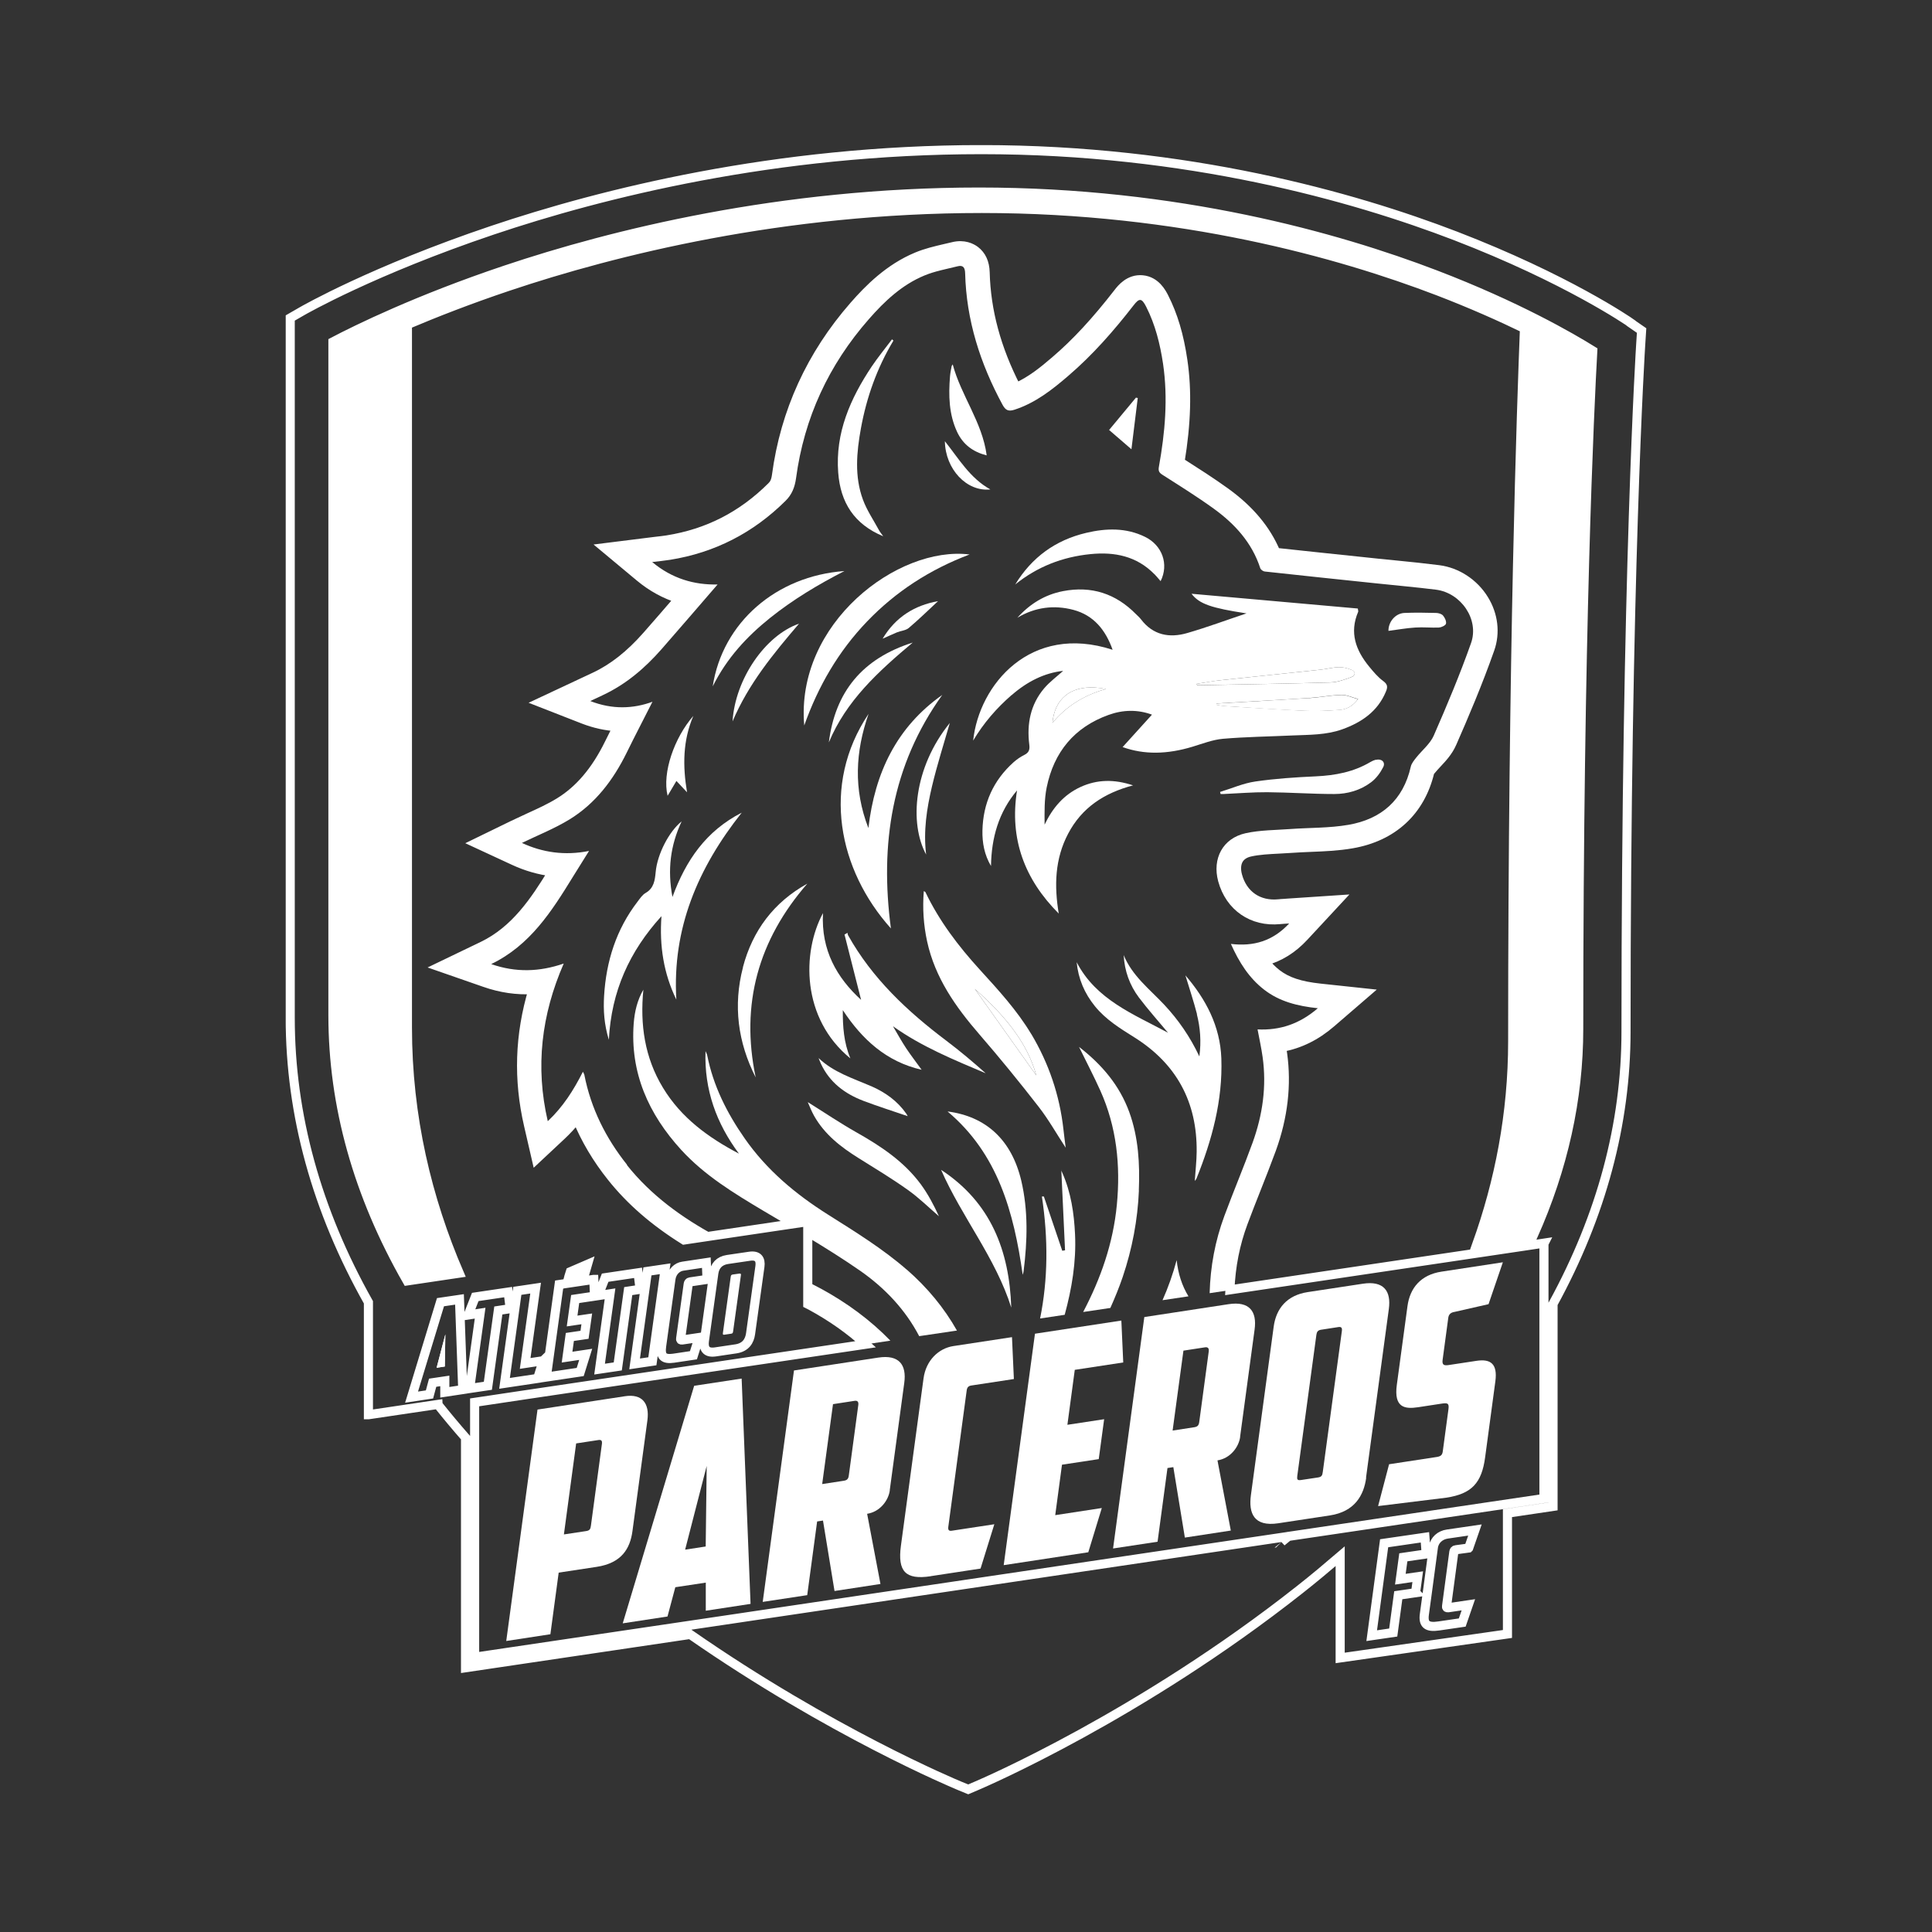 <svg width="426" height="426" viewBox="0 0 426 426" fill="none" xmlns="http://www.w3.org/2000/svg">
<rect x="0" y="0" width="426" height="426" fill="#333333" stroke="none"/>
<g clip-path="url(#clip0_37_10624)">
<path d="M137.766 307.866C141.62 307.27 143.249 309.435 142.752 313.169L139.455 337.602C138.938 341.475 137.051 344.653 131.569 345.487L123.187 346.759L121.359 360.345L111.626 361.835L118.519 310.806L137.786 307.866H137.766ZM127.04 318.274L124.339 338.336L129.205 337.602C130.02 337.482 130.198 337.184 130.298 336.39L132.721 318.374C132.801 317.738 132.642 317.42 131.966 317.519L127.02 318.274H127.04Z" fill="white"/>
<path d="M148.91 349.957L147.182 356.432L137.31 357.942L153.061 305.562L163.53 303.972L165.496 353.651L155.624 355.161V348.964L148.91 349.977V349.957ZM151.075 341.693L155.604 340.998L155.822 323.24L151.075 341.674V341.693Z" fill="white"/>
<path d="M196.205 328.603C195.907 330.848 194.04 333.351 191.2 333.788L194.139 349.261L184.009 350.811L181.466 335.277L180.175 335.476L177.99 351.725L168.178 353.214L175.07 302.185L193.663 299.344C198.251 298.649 199.94 300.933 199.383 304.946L196.185 328.603H196.205ZM183.671 309.634L181.288 327.233L186.075 326.498C186.81 326.379 187.068 326.081 187.167 325.286L189.253 309.793C189.332 309.157 189.134 308.779 188.439 308.879L183.651 309.614L183.671 309.634Z" fill="white"/>
<path d="M205.223 347.553C199.622 348.407 197.894 346.461 198.648 340.839L203.634 303.953C204.171 299.94 206.971 297.298 210.229 296.802L223.14 294.835L223.557 304.072L214.162 305.502C213.487 305.601 213.228 305.979 213.149 306.614L209.097 336.668C209.017 337.304 209.176 337.621 209.852 337.522L219.247 336.092L216.208 345.865L205.263 347.533L205.223 347.553Z" fill="white"/>
<path d="M228.206 294.08L247.255 291.18L247.672 300.417L236.985 302.046L235.357 314.163L243.461 312.931L242.269 321.731L234.165 322.962L232.675 334.086L242.944 332.516L239.965 342.269L221.313 345.11L228.206 294.08Z" fill="white"/>
<path d="M273.455 316.824C273.157 319.069 271.29 321.572 268.449 322.009L271.389 337.482L261.259 339.032L258.716 323.498L257.425 323.697L255.24 339.945L245.427 341.435L252.32 290.406L270.912 287.565C275.501 286.87 277.189 289.154 276.633 293.167L273.435 316.824H273.455ZM260.941 297.835L258.557 315.434L263.344 314.699C264.079 314.58 264.337 314.282 264.437 313.487L266.522 297.994C266.602 297.358 266.403 296.98 265.708 297.08L260.921 297.815L260.941 297.835Z" fill="white"/>
<path d="M301.244 325.822C300.727 329.696 298.721 333.311 293.239 334.145L281.877 335.873C276.394 336.708 275.302 333.569 275.818 329.696L280.844 292.531C281.38 288.519 283.764 285.599 288.352 284.903L300.509 283.056C305.097 282.361 306.786 284.645 306.23 288.658L301.204 325.822H301.244ZM291.272 293.206C290.597 293.306 290.339 293.683 290.259 294.319L286.048 325.425C285.949 326.2 286.048 326.458 286.862 326.339L290.577 325.783C291.391 325.664 291.57 325.366 291.669 324.571L295.881 293.465C295.96 292.829 295.801 292.511 295.126 292.61L291.272 293.206Z" fill="white"/>
<path d="M303.866 332.079L306.289 322.863L316.837 321.254C317.711 321.115 318.028 320.797 318.128 320.022L319.379 310.726C319.578 309.316 319.101 309.316 317.75 309.514L312.685 310.289C309.785 310.726 307.302 310.428 307.997 305.343L310.341 288.022C310.878 284.01 313.261 281.09 317.85 280.394L331.377 278.329L328.219 287.565L320.71 289.273C319.896 289.393 319.439 289.81 319.339 290.584L318.088 299.881C317.949 300.933 318.386 301.152 319.399 300.993L325.557 300.059C328.675 299.583 330.225 300.715 329.728 304.529L327.464 321.353C326.709 326.975 324.524 329.378 318.922 330.232L303.925 332.079H303.866Z" fill="white"/>
<path d="M89.836 226.564V69.562C95.934 66.96 103.423 64.04 112.123 61.12C135.443 53.294 172.627 43.958 216.486 43.958C260.345 43.958 295.424 53.87 317.115 62.173C324.505 64.993 330.861 67.834 336.145 70.416C335.509 86.446 333.542 143.673 333.542 229.583C333.542 245.593 330.583 260.551 325.617 274.396L338.032 272.548C344.726 257.571 348.102 242.276 348.102 226.882C348.102 139.323 350.546 89.505 351.201 77.368C346.454 74.409 334.436 67.457 316.499 60.584C294.808 52.281 259.749 42.369 215.87 42.369C171.992 42.369 134.827 51.705 111.507 59.531C92.081 66.046 78.672 72.641 73.409 75.382V223.863C73.409 243.766 78.911 263.411 89.776 282.42L101.257 280.712C94.206 264.305 89.836 246.229 89.836 226.544V226.564Z" fill="white"/>
<path d="M284.062 338.773L283.705 338.833C283.327 339.21 282.95 339.608 282.592 339.985C283.089 339.588 283.566 339.191 284.062 338.773Z" fill="white"/>
<path d="M281.043 341.256L281.381 341.197C281.778 340.8 282.195 340.382 282.592 339.985C282.076 340.402 281.559 340.839 281.043 341.256Z" fill="white"/>
<path d="M215.87 42.369C172.012 42.369 134.827 51.705 111.507 59.531C92.081 66.046 78.672 72.641 73.409 75.382V223.863C73.409 243.766 78.911 263.411 89.776 282.42L101.257 280.712C94.206 264.305 89.836 246.229 89.836 226.544V69.562C95.934 66.96 103.423 64.04 112.123 61.12C135.443 53.294 172.627 43.958 216.486 43.958C260.345 43.958 295.424 53.87 317.115 62.173C324.505 64.993 330.861 67.834 336.145 70.416C335.509 86.446 333.542 143.673 333.542 229.583C333.542 245.593 330.583 260.551 325.617 274.396L338.032 272.548C344.726 257.571 348.102 242.276 348.102 226.882C348.102 139.323 350.546 89.505 351.201 77.368C346.454 74.409 334.436 67.457 316.499 60.584C294.808 52.281 259.749 42.369 215.87 42.369Z" fill="white"/>
<path d="M180.89 284.089C179.977 283.592 179.023 283.116 178.109 282.639V287.565C178.328 287.684 178.566 287.803 178.805 287.923C183.413 290.425 187.406 293.246 190.882 296.424L196.324 295.61C191.875 291.021 186.69 287.227 180.91 284.089H180.89Z" fill="white"/>
<path d="M138.283 256.856C133.595 250.976 130.298 244.421 128.848 236.992C128.808 236.814 128.709 236.675 128.53 236.317C126.464 240.409 124.12 244.084 120.783 247.222C118.002 235.224 119.373 223.763 124.299 212.461C118.936 214.308 113.732 214.467 108.309 212.58C116.91 208.428 121.657 200.92 126.325 193.332C127.457 191.485 128.629 189.638 129.881 187.631C124.537 188.704 119.611 187.969 115.082 185.863C118.558 184.175 122.233 182.725 125.55 180.699C131.291 177.183 135.224 171.979 138.184 165.96C140.051 162.146 142.037 158.372 143.865 154.737C139.634 156.287 135.025 156.485 130.159 154.578C131.212 154.082 132.066 153.684 132.94 153.267C138.025 150.884 142.196 147.328 145.871 143.137C150.022 138.409 154.114 133.622 158.226 128.875C153.101 128.994 148.215 127.603 143.805 123.929C145.295 123.75 146.546 123.631 147.778 123.432C157.65 121.843 166.112 117.473 173.203 110.441C174.614 109.051 175.249 107.442 175.527 105.436C177.315 92.127 182.738 80.447 191.577 70.376C195.033 66.424 198.867 62.808 203.793 60.763C206.117 59.789 208.68 59.332 211.143 58.717C212.374 58.399 212.771 59.014 212.811 60.246C213.069 70.615 216.148 80.189 221.055 89.247C221.71 90.459 222.346 90.776 223.696 90.339C228.285 88.85 231.98 85.95 235.555 82.871C240.958 78.242 245.606 72.919 249.956 67.317C251.208 65.689 251.744 65.709 252.717 67.615C254.743 71.588 255.796 75.859 256.452 80.229C257.564 87.837 256.889 95.385 255.538 102.893C255.359 103.827 255.578 104.224 256.332 104.701C260.126 107.124 263.96 109.508 267.615 112.15C272.263 115.507 276.057 119.658 277.884 125.279C277.984 125.597 278.5 125.975 278.858 126.014C287.022 126.908 295.186 127.762 303.35 128.617C307.779 129.093 312.229 129.471 316.658 130.027C322.16 130.742 326.193 136.582 324.365 141.786C321.922 148.699 319.081 155.472 316.142 162.186C315.347 164.013 313.559 165.424 312.268 167.053C311.792 167.668 311.235 168.324 311.076 169.039C309.408 176.448 304.561 180.619 297.331 181.871C293.1 182.606 288.73 182.487 284.42 182.804C281.162 183.043 277.845 183.023 274.666 183.718C269.621 184.831 267.257 189.32 268.608 194.325C270.336 200.682 275.759 204.416 282.314 203.761C282.85 203.701 283.406 203.681 284.261 203.621C284.261 203.621 284.261 203.621 284.28 203.602H284.3C284.3 203.602 284.28 203.602 284.261 203.621C280.626 207.515 276.414 208.726 271.409 208.131C273.216 212.183 275.401 215.639 278.739 218.221C282.095 220.823 286.068 221.836 290.577 222.313C286.565 225.769 282.235 227.219 277.288 226.981C277.686 229.087 278.123 231.073 278.401 233.059C279.315 239.535 278.401 245.852 276.196 251.95C274.229 257.372 271.965 262.716 269.959 268.138C267.933 273.621 266.88 279.262 266.721 285.142L271.111 284.486C271.329 279.282 272.283 274.376 274.051 269.648C274.964 267.185 275.958 264.682 276.911 262.259C278.043 259.379 279.215 256.419 280.308 253.439C282.87 246.348 283.685 239.297 282.731 232.444C282.672 231.967 282.592 231.49 282.513 231.013C286.485 230.298 290.1 228.511 293.457 225.63L301.105 219.036L291.054 217.963C286.604 217.486 283.724 216.533 281.44 214.765C280.447 214.01 279.553 213.096 278.719 212.024C282.036 211.15 284.936 209.342 287.518 206.561L295.027 198.477L284.002 199.212L283.208 199.271C282.691 199.291 282.294 199.331 281.877 199.371C277.447 199.808 273.971 197.424 272.819 193.134C272.442 191.743 272.541 190.472 273.097 189.558C273.594 188.744 274.428 188.207 275.6 187.949C277.547 187.512 279.712 187.393 281.996 187.294C282.91 187.254 283.804 187.194 284.717 187.135C286.088 187.035 287.479 186.976 288.929 186.916C291.888 186.797 294.947 186.678 298.026 186.142C307.044 184.592 313.142 178.971 315.208 170.29C315.307 170.171 315.427 169.992 315.546 169.873L315.665 169.734C315.983 169.317 316.4 168.88 316.857 168.403C317.989 167.192 319.3 165.821 320.114 163.914C322.756 157.856 325.815 150.665 328.437 143.216C329.709 139.621 329.212 135.609 327.126 132.192C324.921 128.636 321.207 126.193 317.155 125.677C314.056 125.279 310.937 124.962 307.918 124.664C306.528 124.525 305.137 124.386 303.747 124.247L300.926 123.949C294.47 123.273 287.816 122.578 281.241 121.863C279.116 116.818 275.481 112.448 270.138 108.594C267.059 106.369 263.841 104.323 260.742 102.337C260.524 102.198 260.325 102.059 260.106 101.92C261.517 93.339 261.735 86.208 260.742 79.573C259.928 73.992 258.597 69.542 256.591 65.609C256.094 64.636 254.763 62.054 251.823 61.756C248.903 61.477 247.136 63.742 246.48 64.596C241.594 70.893 237.204 75.64 232.675 79.514C230.053 81.758 227.232 84.062 223.994 85.493C219.605 76.931 217.36 68.609 217.141 60.107C217.082 57.981 216.347 56.373 214.937 55.3C214.162 54.704 212.493 53.81 210.03 54.446C209.434 54.605 208.839 54.724 208.243 54.863C206.217 55.34 204.131 55.816 202.045 56.69C195.927 59.253 191.438 63.802 188.22 67.476C178.745 78.302 173.005 90.876 171.137 104.84C170.959 106.191 170.601 106.786 170.065 107.323C163.53 113.818 156.001 117.672 147.043 119.102C146.308 119.221 145.553 119.3 144.679 119.4C144.222 119.459 143.745 119.519 143.229 119.579L133.218 120.83L140.965 127.286C143.606 129.491 146.507 131.08 149.645 132.073C147.301 134.794 144.917 137.555 142.534 140.257C138.839 144.468 135.085 147.427 131.053 149.295L119.015 154.936L128.53 158.65C131.033 159.624 133.555 160.18 136.078 160.299C135.462 161.531 134.827 162.782 134.211 164.033C131.291 170.012 127.696 174.243 123.226 176.965C121.161 178.216 118.896 179.249 116.493 180.361C115.38 180.858 114.248 181.394 113.136 181.93L104.853 185.963L113.215 189.836C115.996 191.127 118.876 191.942 121.776 192.299C117.823 198.735 113.553 205.171 106.362 208.647L96.828 213.235L106.819 216.712C110.335 217.943 113.871 218.46 117.446 218.261C114.447 228.213 114.129 238.085 116.473 248.215L118.181 255.624L123.723 250.44C124.935 249.288 126.067 248.076 127.139 246.726C128.987 251.235 131.549 255.545 134.787 259.617C138.978 264.861 144.143 269.37 150.737 273.482L157.67 272.449C150.3 268.436 143.547 263.57 138.223 256.876L138.283 256.856Z" fill="white"/>
<path d="M115.956 307.548L111.566 308.184L139.872 303.992L115.956 307.548Z" fill="white"/>
<path d="M316.499 60.584C294.808 52.281 259.749 42.369 215.87 42.369C171.992 42.369 134.827 51.705 111.507 59.531C92.081 66.046 78.672 72.641 73.409 75.382V223.863C73.409 243.766 78.911 263.411 89.776 282.42L101.257 280.712C94.206 264.305 89.836 246.229 89.836 226.544V71.568C95.934 68.966 103.423 66.046 112.123 63.126C135.443 55.3 172.627 45.964 216.486 45.964C260.345 45.964 295.424 55.876 317.115 64.179C324.505 67 330.861 69.84 336.145 72.422C335.509 88.452 333.542 143.693 333.542 229.583C333.542 245.593 330.583 260.551 325.617 274.396L338.032 272.548C344.726 257.571 348.102 242.276 348.102 226.882C348.102 139.323 350.546 89.505 351.201 77.368C346.454 74.409 334.436 67.476 316.499 60.584Z" fill="white"/>
<path d="M336.999 274.713L325.398 276.442L340.435 274.217L336.999 274.713Z" fill="white"/>
<path d="M182.758 163.696C186.572 154.539 193.603 148.103 201.251 141.687C190.107 145.222 184.148 152.572 182.758 163.696Z" fill="white"/>
<path d="M192.113 239.515C188.101 237.767 183.83 236.476 180.493 233.298C180.672 233.715 180.811 234.152 181.01 234.549C182.936 238.681 186.293 241.184 190.425 242.753C193.623 243.964 196.9 244.997 200.138 246.11C200.059 245.971 199.959 245.752 199.84 245.573C197.874 242.753 195.212 240.866 192.094 239.495L192.113 239.515Z" fill="white"/>
<path d="M181.466 201.337C176.798 209.998 176.699 224.558 187.505 233.377C186.035 229.822 185.817 226.306 185.836 222.73C190.107 229.206 195.45 234.112 203.217 235.88C202.065 234.271 200.873 232.742 199.801 231.133C198.768 229.563 197.854 227.915 196.9 226.286C203.237 230.795 210.308 233.675 217.34 236.655C214.539 234.152 211.679 231.748 208.68 229.484C200.059 222.989 192.312 215.738 186.989 206.204C186.909 206.065 186.909 205.866 186.869 205.687C186.651 205.807 186.432 205.926 186.214 206.065C187.465 210.951 188.697 215.858 189.869 220.466C184.545 215.599 181.029 209.541 181.466 201.357V201.337Z" fill="white"/>
<path d="M207.508 257.948C212.076 268.377 219.525 277.335 222.982 288.32C222.564 275.786 218.473 265.119 207.508 257.948Z" fill="white"/>
<path d="M208.958 245.097C220.042 254.433 223.538 267.245 225.504 281.09C225.624 280.653 225.683 280.474 225.703 280.295C226.537 273.621 226.736 266.927 225.187 260.332C223.061 251.354 217.42 246.169 208.958 245.077V245.097Z" fill="white"/>
<path d="M263.9 223.624C264.655 226.584 264.894 229.603 264.457 232.94C262.371 228.53 259.808 224.856 256.71 221.538C253.492 218.102 249.638 215.182 247.771 210.594C247.95 214.07 249.082 217.228 251.128 219.949C253.154 222.631 255.399 225.134 257.544 227.716C249.956 223.624 241.693 220.446 237.402 212.163C237.76 215.838 239.13 219.036 241.435 221.876C243.818 224.816 246.977 226.763 250.115 228.729C259.431 234.569 263.98 243.011 263.861 253.976C263.841 256.101 263.583 258.207 263.444 260.392C263.583 260.213 263.722 260.074 263.801 259.915C267.237 251.393 269.621 242.653 269.303 233.377C269.045 226.226 265.867 220.287 261.378 215.063C262.232 217.884 263.185 220.724 263.94 223.644L263.9 223.624Z" fill="white"/>
<path d="M317.333 138.35C317.89 138.33 318.783 137.873 318.843 137.496C318.942 136.939 318.565 136.165 318.168 135.708C317.85 135.35 317.155 135.152 316.638 135.152C314.314 135.092 311.99 135.052 309.666 135.152C307.62 135.251 306.11 137.178 306.15 139.105C308.176 138.846 310.103 138.489 312.07 138.37C313.818 138.25 315.585 138.449 317.333 138.37V138.35Z" fill="white"/>
<path d="M227.391 228.014C224.233 222.75 220.121 218.281 216.029 213.792C211.302 208.607 207.091 203.065 204.052 196.709C204.012 196.63 203.853 196.59 203.694 196.49C203.396 200.284 203.634 203.939 204.429 207.594C206.177 215.599 210.706 222.015 215.95 228.074C220.459 233.278 224.809 238.621 229.02 244.044C231.185 246.825 232.933 249.943 234.979 253.062C234.8 251.612 234.622 250.301 234.483 249.01C233.648 241.501 231.265 234.49 227.391 227.994V228.014ZM214.937 218.042C221.194 223.584 226.458 229.643 228.504 237.131C224.273 231.172 219.645 224.677 214.937 218.042Z" fill="white"/>
<path d="M214.937 218.042C221.194 223.584 226.457 229.643 228.503 237.131C226.477 229.643 221.194 223.584 214.937 218.042Z" fill="white"/>
<path d="M214.937 218.042C219.644 224.657 224.272 231.172 228.503 237.131C226.457 229.643 221.194 223.584 214.937 218.042Z" fill="white"/>
<path d="M303.37 167.51C302.952 167.629 302.555 167.788 302.198 168.006C298.463 170.231 294.391 170.986 290.101 171.184C285.651 171.383 281.202 171.681 276.812 172.316C274.17 172.694 271.628 173.826 269.025 174.621C269.065 174.78 269.105 174.919 269.145 175.078C269.363 175.078 269.582 175.078 269.8 175.078C273.018 174.938 276.216 174.66 279.434 174.68C284.36 174.72 289.286 175.078 294.212 175.078C297.132 175.078 299.973 174.263 302.337 172.475C303.449 171.641 304.363 170.39 304.998 169.138C305.555 168.046 304.601 167.212 303.37 167.549V167.51Z" fill="white"/>
<path d="M188.955 249.745C185.221 247.639 181.645 245.216 178.109 243.011C178.487 243.825 178.904 244.978 179.5 246.03C181.804 250.122 185.379 252.903 189.293 255.346C192.947 257.631 196.642 259.855 200.158 262.358C202.601 264.086 204.746 266.212 207.031 268.178C205.899 265.715 204.627 263.292 203.018 261.107C199.324 256.121 194.298 252.764 188.955 249.745Z" fill="white"/>
<path d="M161.523 159.068C165.059 150.745 170.542 144.13 176.183 137.516C168.734 140.098 162.099 149.732 161.523 159.068Z" fill="white"/>
<path d="M209.434 159.405C201.449 169.257 200.456 181.513 204.21 188.426C203.575 183.241 204.349 178.276 205.501 173.389C206.654 168.542 208.183 163.775 209.434 159.405Z" fill="white"/>
<path d="M251.108 262.497C251.347 256.618 251.029 250.817 249.003 245.216C246.858 239.336 243.004 234.768 237.919 230.835C239.568 234.192 241.177 237.29 242.607 240.449C246.222 248.493 247.096 256.955 246.262 265.656C245.447 274.177 242.686 281.964 238.833 289.293L244.831 288.399C245.825 286.175 246.758 283.91 247.553 281.566C249.638 275.389 250.85 269.032 251.128 262.477L251.108 262.497Z" fill="white"/>
<path d="M256.333 286.691L262.053 285.837C260.623 283.493 259.769 280.851 259.451 277.852C258.617 280.97 257.564 283.91 256.333 286.691Z" fill="white"/>
<path d="M194.656 140.813C195.788 140.316 196.762 139.859 197.755 139.442C198.629 139.085 199.721 139.025 200.377 138.469C202.602 136.582 204.687 134.556 206.832 132.55C201.648 133.483 197.497 136.046 194.636 140.793L194.656 140.813Z" fill="white"/>
<path d="M191.478 182.586C188.141 173.985 188.618 165.702 191.518 157.399C180.97 173.151 184.903 191.862 196.444 204.714C193.981 186.201 196.603 168.781 207.766 153.228C197.715 160.319 192.908 170.35 191.478 182.586Z" fill="white"/>
<path d="M237.045 272.191C236.826 267.503 236.151 262.934 234.244 258.624C234.125 258.346 233.946 258.068 234.006 257.829C234.284 263.788 234.562 269.728 234.84 275.687C234.641 275.707 234.423 275.746 234.224 275.786C232.874 271.793 231.523 267.821 230.172 263.828H229.735C231.145 273.144 231.086 282.103 229.338 290.723L234.761 289.909C236.33 284.149 237.323 278.289 237.045 272.211V272.191Z" fill="white"/>
<path d="M147.202 175.475C147.877 174.362 148.493 173.29 149.148 172.197C149.983 173.091 150.737 173.906 151.492 174.7C150.519 168.9 150.539 163.298 152.883 157.856C148.692 162.643 145.97 170.41 147.202 175.455V175.475Z" fill="white"/>
<path d="M169.806 136.244C174.872 132.192 180.414 128.875 186.194 125.915C171.157 126.988 159.299 137.277 157.153 151.341C160.292 145.064 164.682 140.356 169.806 136.244Z" fill="white"/>
<path d="M194.735 118.228C194.358 117.692 194.06 117.354 193.841 116.957C192.63 114.712 191.16 112.567 190.286 110.203C188.379 105.058 188.875 99.715 189.829 94.451C191.08 87.598 193.385 81.103 197 75.104C196.9 75.005 196.781 74.925 196.682 74.826C195.192 76.812 193.603 78.739 192.213 80.805C187.505 87.876 184.148 95.424 184.823 104.224C185.32 110.779 188.319 115.586 194.755 118.248L194.735 118.228Z" fill="white"/>
<path d="M149.128 220.347C148.215 204.754 153.836 191.445 163.549 179.189C155.683 183.222 151.254 189.657 148.274 197.782C147.142 191.783 147.817 186.4 150.3 181.116C147.519 183.321 144.937 188.346 144.58 192.24C144.401 194.107 144.202 195.835 142.335 196.908C141.62 197.325 141.123 198.099 140.607 198.775C135.879 204.913 133.655 211.964 133.198 219.632C133.019 222.75 133.198 225.849 134.251 229.265C134.807 218.579 138.76 209.819 145.851 202.013C145.374 208.627 146.348 214.666 149.109 220.367L149.128 220.347Z" fill="white"/>
<path d="M199.96 279.977C194.596 275.309 188.558 271.595 182.579 267.821C175.428 263.312 169.052 257.988 164.185 250.996C160.292 245.415 157.273 239.436 155.942 232.702C155.882 232.424 155.743 232.185 155.564 231.768C155.266 240.31 157.968 247.699 162.934 254.373C156.2 250.837 150.201 246.487 146.189 239.853C142.137 233.198 141.104 225.889 141.859 218.221C140.528 220.525 139.932 223.048 139.733 225.63C138.899 236.555 143.011 245.673 150.221 253.559C155.386 259.2 161.841 263.113 168.337 266.986C170.045 268 171.753 269.013 173.481 270.026L178.05 269.35V272.767C181.983 275.131 185.876 277.574 189.631 280.176C195.133 284.01 199.622 288.777 202.681 294.617L211.004 293.385C208.203 288.419 204.528 283.95 199.94 279.938L199.96 279.977Z" fill="white"/>
<path d="M217.559 100.39C216.585 93.061 211.917 87.261 210.07 80.348C209.971 80.507 209.871 80.626 209.832 80.745C209.693 81.5 209.534 82.235 209.474 82.99C209.137 87.181 209.216 91.333 211.043 95.246C212.354 98.027 214.559 99.655 217.559 100.41V100.39Z" fill="white"/>
<path d="M177.335 159.961C180.394 151.341 184.863 143.614 191.2 137.019C197.536 130.424 205.025 125.577 213.785 122.26C197.973 120.294 175.348 137.456 177.335 159.961Z" fill="white"/>
<path d="M254.565 126.61C255.021 127.087 255.419 127.584 255.915 128.14C257.783 124.386 256.253 120.214 252.459 118.367C248.288 116.321 243.878 116.46 239.508 117.493C232.754 119.082 227.51 122.876 223.855 128.875C228.702 124.962 234.264 122.797 240.442 122.181C245.765 121.644 250.651 122.618 254.565 126.63V126.61Z" fill="white"/>
<path d="M163.828 213.275C161.623 221.697 162.695 229.841 166.628 237.568C163.232 221.399 167.224 207.237 178.01 194.842C170.621 198.934 165.933 205.191 163.808 213.275H163.828Z" fill="white"/>
<path d="M223.101 153.247C226.438 150.328 230.232 148.381 234.423 147.924C233.092 149.136 231.483 150.308 230.232 151.778C227.212 155.353 226.378 159.624 226.954 164.192C227.093 165.285 226.895 165.94 225.862 166.457C225.027 166.874 224.213 167.43 223.518 168.046C219.029 172.058 216.764 177.124 216.625 183.122C216.565 185.844 217.062 188.505 218.512 190.949C218.611 184.751 220.181 179.11 224.253 174.283C222.544 184.989 225.921 193.908 233.45 201.437C232.436 195.319 232.576 189.399 235.535 183.798C238.535 178.117 243.381 174.879 249.837 173.171C245.646 171.78 241.892 171.86 238.257 173.528C234.582 175.217 232.099 178.117 230.331 181.831C230.311 179.05 230.251 176.289 230.788 173.628C232.377 165.841 236.866 160.359 244.434 157.637C247.612 156.485 250.87 156.426 254.008 157.578C251.843 159.961 249.758 162.285 247.533 164.729C252.3 166.437 257.365 166.338 262.947 164.649C265.172 163.974 267.396 163.1 269.661 162.901C274.746 162.464 279.891 162.405 284.996 162.166C288.69 162.007 292.405 162.087 295.96 160.815C300.211 159.286 303.747 156.902 305.574 152.532C305.991 151.559 306.031 150.923 304.998 150.169C303.826 149.314 302.853 148.143 301.919 147.01C298.96 143.415 297.49 139.502 299.476 134.893C299.516 134.774 299.456 134.615 299.397 134.178C287.22 133.086 274.984 132.013 262.728 130.921C264.437 133.185 267.158 134.079 274.845 135.251C270.495 136.701 266.185 138.31 261.795 139.581C257.842 140.733 254.247 140.058 251.585 136.562C251.267 136.145 250.87 135.807 250.493 135.43C246.023 130.881 240.66 129.133 234.383 130.345C230.371 131.119 227.073 133.165 224.332 136.204C228.225 133.88 232.397 133.344 236.687 134.476C241.157 135.668 243.779 138.906 245.328 143.276C227.212 137.376 215.87 151.003 214.579 163.298C216.923 159.365 219.764 156.128 223.021 153.287L223.101 153.247ZM299.456 154.141C298.185 155.81 296.814 156.426 295.305 156.525C292.802 156.704 290.279 156.843 287.776 156.724C281.817 156.446 275.858 156.028 269.899 155.671C269.343 155.631 268.807 155.512 268.251 155.413L268.211 155.115C275.024 154.717 281.817 154.36 288.631 153.903C291.034 153.744 293.418 153.287 295.821 153.208C296.953 153.188 298.086 153.764 299.476 154.121L299.456 154.141ZM263.881 150.784C265.629 150.526 267.357 150.188 269.105 149.99C276.454 149.195 283.804 148.46 291.133 147.666C292.484 147.527 293.835 147.149 295.205 147.11C296.119 147.09 297.112 147.328 297.967 147.686C298.523 147.904 298.721 148.242 298.682 148.56C298.642 148.877 298.364 149.175 297.947 149.314C296.457 149.871 294.888 150.447 293.318 150.486C283.605 150.765 273.872 150.904 264.159 151.102C264.079 151.102 264 151.043 263.92 151.023C263.92 150.943 263.9 150.864 263.881 150.804V150.784ZM241.415 151.599C242.19 151.639 243.004 151.758 243.878 151.917C239.051 153.267 235.178 155.671 232.059 159.385C232.556 154.102 235.972 151.301 241.415 151.599Z" fill="white"/>
<path d="M297.966 149.295C296.477 149.851 294.888 150.427 293.338 150.467C283.625 150.745 273.892 150.884 264.178 151.082C264.099 151.082 264.02 151.043 263.94 151.003C263.94 150.923 263.92 150.864 263.9 150.784C263.9 150.864 263.92 150.923 263.94 151.003C264.02 151.023 264.099 151.082 264.178 151.082C273.892 150.904 283.625 150.765 293.338 150.467C294.888 150.427 296.477 149.851 297.966 149.295C298.384 149.136 298.662 148.838 298.701 148.54C298.662 148.858 298.364 149.136 297.966 149.295Z" fill="white"/>
<path d="M287.776 156.724C281.817 156.445 275.858 156.028 269.899 155.671C269.343 155.631 268.807 155.512 268.25 155.413C268.807 155.512 269.363 155.631 269.899 155.671C275.858 156.048 281.817 156.465 287.776 156.724Z" fill="white"/>
<path d="M269.125 149.99C276.474 149.195 283.804 148.46 291.153 147.666C292.504 147.527 293.855 147.149 295.225 147.11C296.139 147.09 297.132 147.328 297.986 147.686C298.543 147.904 298.741 148.242 298.701 148.56C298.741 148.242 298.543 147.924 297.986 147.686C297.132 147.328 296.139 147.09 295.225 147.11C293.875 147.149 292.524 147.527 291.153 147.666C283.804 148.46 276.454 149.195 269.125 149.99Z" fill="white"/>
<path d="M263.881 150.765V150.784H263.901L263.881 150.765Z" fill="white"/>
<path d="M297.986 147.686C297.132 147.328 296.139 147.09 295.225 147.11C293.875 147.149 292.524 147.527 291.153 147.666C283.804 148.46 276.454 149.195 269.125 149.99C267.377 150.169 265.648 150.506 263.9 150.784C263.9 150.864 263.92 150.943 263.94 151.003C264.02 151.023 264.099 151.082 264.178 151.082C273.892 150.904 283.625 150.764 293.338 150.466C294.888 150.427 296.477 149.851 297.966 149.295C298.384 149.136 298.662 148.838 298.701 148.54C298.741 148.222 298.543 147.904 297.986 147.666V147.686Z" fill="white"/>
<path d="M268.191 155.115L268.231 155.413H268.251L268.191 155.115Z" fill="white"/>
<path d="M295.801 153.228C293.398 153.287 291.014 153.764 288.611 153.923C281.797 154.36 275.004 154.737 268.191 155.134C275.004 154.737 281.797 154.38 288.611 153.923C291.014 153.764 293.398 153.307 295.801 153.228C296.914 153.188 298.066 153.764 299.456 154.141C298.066 153.764 296.934 153.188 295.801 153.228Z" fill="white"/>
<path d="M288.611 153.923C281.797 154.36 275.004 154.737 268.191 155.134L268.231 155.432C268.787 155.512 269.323 155.651 269.879 155.691C275.838 156.068 281.797 156.485 287.757 156.743C290.259 156.863 292.782 156.724 295.285 156.545C296.795 156.445 298.165 155.83 299.436 154.161C298.046 153.784 296.914 153.208 295.781 153.247C293.378 153.307 290.994 153.784 288.591 153.943L288.611 153.923Z" fill="white"/>
<path d="M241.415 151.599C235.952 151.301 232.556 154.102 232.059 159.385C232.556 154.102 235.972 151.301 241.415 151.599Z" fill="white"/>
<path d="M232.059 159.385C235.178 155.671 239.051 153.287 243.878 151.917C243.024 151.738 242.19 151.638 241.415 151.599C235.972 151.301 232.556 154.102 232.059 159.385Z" fill="white"/>
<path d="M218.373 107.919C213.844 105.416 211.401 101.105 208.342 97.292C208.441 103.449 213.149 108.475 218.373 107.919Z" fill="white"/>
<path d="M249.479 99.06C249.936 95.345 250.413 91.551 250.87 87.757C250.731 87.737 250.592 87.698 250.473 87.678C248.566 89.982 246.639 92.306 244.553 94.809C246.142 96.179 247.692 97.53 249.479 99.06Z" fill="white"/>
<path d="M108.527 308.64L104.654 309.216L111.566 308.184L108.527 308.64Z" fill="white"/>
<path d="M190.862 296.424L139.872 303.992L190.862 296.424Z" fill="white"/>
<path d="M325.398 276.442L271.111 284.506L324.802 276.541L325.398 276.442Z" fill="white"/>
<path d="M284.301 203.602C284.301 203.602 284.301 203.602 284.281 203.622C284.281 203.622 284.301 203.622 284.32 203.622H284.301V203.602Z" fill="white"/>
<path d="M191.537 157.399L191.518 157.419L191.537 157.399Z" fill="white"/>
<path d="M81.314 311.938V312.017L96.609 309.753C96.609 309.753 96.57 309.713 96.55 309.673L81.314 311.938Z" fill="white"/>
<path d="M98.079 301.311L98.198 294.219L96.272 301.589L98.079 301.311Z" fill="white"/>
<path d="M163.093 280.811L161.543 281.03C161.265 281.07 161.166 281.229 161.126 281.487L159.398 293.921C159.358 294.239 159.398 294.339 159.716 294.299L161.206 294.08C161.523 294.041 161.603 293.902 161.643 293.604L163.371 281.169C163.41 280.911 163.351 280.792 163.073 280.831L163.093 280.811Z" fill="white"/>
<path d="M359.663 71.251C359.107 70.853 345.46 61.458 320.909 52.003C298.364 43.342 261.855 32.993 216.387 32.993C170.919 32.993 132.642 42.667 108.567 50.771C82.387 59.59 67.112 68.311 66.476 68.688L63.993 70.118V224.419C63.993 245.812 69.813 266.867 81.235 287.148V311.938H81.294L96.53 309.673C96.53 309.693 96.57 309.713 96.589 309.753C98.516 312.176 100.542 314.599 102.648 317.003V367.735L152.188 360.385C183.095 381.858 210.269 393.22 211.56 393.756L213.487 394.55L215.394 393.736C216.844 393.12 251.426 378.262 286.585 350.513C289.664 348.09 292.603 345.626 295.503 343.143V365.569L332.39 360.286V333.649L342.441 332.159V287.506C353.108 267.999 358.531 247.858 358.531 227.458C358.531 126.69 361.749 76.177 361.788 75.68L361.967 72.879L359.663 71.29V71.251ZM98.079 306.972V304.489L95.397 304.886L94.702 307.468L90.749 308.064L97.126 287.128L101.317 286.512L102.032 306.396L98.079 306.992V306.972ZM103.244 289.929L104.793 285.976L112.043 284.903L112.5 288.558L109.878 288.956L107.574 305.562L103.561 306.157L105.866 289.551L103.244 289.949V289.929ZM119.77 300.02L118.558 303.933L111.249 305.025L114.069 284.625L118.102 284.029L115.797 300.635L119.75 300.039L119.77 300.02ZM312.149 351.188L308.315 351.744L307.203 359.968L302.456 360.663L305.197 340.283L314.195 338.972L314.473 342.647L309.428 343.382L308.772 348.209L312.606 347.653L312.129 351.168L312.149 351.188ZM323.829 341.336L321.048 341.713C320.73 341.753 320.611 341.912 320.571 342.17L318.962 354.168C318.923 354.426 319.002 354.545 319.32 354.505L323.769 353.85L322.419 357.763L317.254 358.518C314.612 358.915 313.758 358.14 314.076 355.896L314.712 351.228L316.062 341.157C316.281 339.568 317.572 338.476 319.121 338.257L325.219 337.363L323.849 341.316L323.829 341.336ZM340.435 274.217V330.411L303.608 335.873L284.062 338.773C283.565 339.171 283.089 339.568 282.592 339.985L283.704 338.833L164.523 356.532L163.073 356.75L149.804 358.717L104.654 365.411V309.216L108.527 308.64L111.566 308.184L115.956 307.528L139.892 303.972L190.882 296.404C187.406 293.246 183.413 290.406 178.805 287.903C178.586 287.784 178.348 287.664 178.11 287.545V269.37L173.541 270.045L157.749 272.389L150.817 273.422C144.222 269.291 139.038 264.782 134.867 259.557C131.609 255.485 129.066 251.175 127.219 246.666C126.146 248.017 125.014 249.248 123.802 250.38L118.261 255.565L116.552 248.156C114.208 238.045 114.526 228.173 117.526 218.201C113.95 218.4 110.414 217.884 106.899 216.652L96.907 213.176L106.442 208.587C113.632 205.111 117.903 198.675 121.856 192.24C118.936 191.882 116.076 191.068 113.295 189.777L104.932 185.903L113.215 181.871C114.347 181.335 115.48 180.798 116.572 180.302C118.976 179.209 121.24 178.176 123.306 176.905C127.755 174.184 131.351 169.953 134.29 163.974C134.906 162.722 135.542 161.471 136.158 160.239C133.635 160.12 131.112 159.564 128.609 158.591L119.095 154.876L131.132 149.235C135.164 147.348 138.919 144.388 142.613 140.197C144.997 137.496 147.381 134.735 149.724 132.013C146.586 131.02 143.686 129.431 141.044 127.226L133.297 120.77L143.309 119.519C143.825 119.459 144.302 119.4 144.759 119.34C145.633 119.241 146.387 119.161 147.122 119.042C156.081 117.612 163.609 113.759 170.144 107.263C170.661 106.747 171.038 106.151 171.217 104.78C173.084 90.816 178.825 78.243 188.3 67.417C191.517 63.742 195.987 59.193 202.125 56.631C204.21 55.757 206.296 55.28 208.322 54.803C208.918 54.664 209.514 54.525 210.11 54.386C212.573 53.77 214.241 54.664 215.016 55.24C216.426 56.313 217.161 57.922 217.221 60.047C217.439 68.549 219.684 76.872 224.074 85.433C227.312 84.003 230.132 81.719 232.754 79.454C237.283 75.581 241.673 70.833 246.56 64.537C247.215 63.682 248.983 61.418 251.903 61.696C254.843 61.974 256.174 64.576 256.67 65.55C258.676 69.502 260.007 73.932 260.822 79.514C261.795 86.148 261.596 93.299 260.186 101.86C260.404 101.999 260.603 102.138 260.822 102.277C263.92 104.264 267.138 106.31 270.217 108.534C275.56 112.388 279.195 116.758 281.321 121.803C287.896 122.518 294.55 123.214 301.006 123.889L303.826 124.187C305.217 124.326 306.607 124.465 307.998 124.604C311.017 124.902 314.136 125.22 317.234 125.617C321.267 126.134 325.001 128.577 327.206 132.152C329.311 135.549 329.788 139.561 328.517 143.137C325.895 150.586 322.836 157.776 320.174 163.835C319.34 165.742 318.049 167.112 316.916 168.324C316.479 168.801 316.062 169.238 315.725 169.655L315.605 169.794C315.506 169.913 315.367 170.092 315.268 170.211C313.202 178.891 307.104 184.513 298.086 186.062C295.007 186.598 291.948 186.718 288.988 186.837C287.538 186.896 286.148 186.956 284.777 187.055C283.883 187.115 282.97 187.174 282.056 187.214C279.771 187.333 277.606 187.433 275.66 187.87C274.488 188.128 273.654 188.684 273.157 189.479C272.601 190.392 272.501 191.664 272.879 193.054C274.031 197.345 277.507 199.728 281.937 199.291C282.354 199.252 282.751 199.212 283.267 199.192L284.062 199.132L295.086 198.397L287.578 206.482C285.015 209.263 282.096 211.07 278.778 211.944C279.632 213.017 280.526 213.911 281.5 214.686C283.784 216.453 286.644 217.407 291.114 217.884L301.165 218.956L293.517 225.551C290.18 228.431 286.565 230.219 282.572 230.934C282.652 231.411 282.731 231.887 282.811 232.364C283.764 239.217 282.95 246.269 280.387 253.36C279.295 256.34 278.123 259.319 276.991 262.179C276.037 264.603 275.044 267.106 274.13 269.569C272.362 274.296 271.409 279.203 271.19 284.407L325.478 276.342L337.078 274.614L340.495 274.098L340.435 274.217ZM130.934 282.103L131.092 285.797L126.822 286.433L126.146 291.28L129.384 290.803L128.888 294.319L125.65 294.795L125.034 299.245L129.146 298.629L127.934 302.522L120.465 303.635L123.286 283.235L130.914 282.103H130.934ZM125.133 282.659L125.451 281.427L125.769 280.414L129.543 278.785L128.888 281.05L125.133 282.659ZM141.143 284.288L138.521 284.685L136.217 301.291L132.205 301.887L134.509 285.281L131.887 285.678L133.436 281.725L140.687 280.653L141.143 284.307V284.288ZM152.168 282.659C151.909 282.699 151.79 282.857 151.751 283.116L150.082 295.133C150.042 295.391 150.102 295.511 150.38 295.471L154.134 294.915L152.903 298.828L148.513 299.483C146.268 299.801 145.573 299.026 145.891 296.782L147.937 282.023C148.155 280.414 149.287 279.361 150.579 279.183L155.743 278.408L155.902 282.103L152.148 282.659H152.168ZM157.392 280.752C157.61 279.143 158.564 277.991 160.411 277.713L165.278 276.998C167.125 276.72 167.78 277.653 167.562 279.242L165.496 294.1C165.278 295.65 164.463 297.08 162.278 297.417L157.73 298.093C155.545 298.411 155.108 297.159 155.326 295.61L157.392 280.752ZM143.845 300.159L139.932 300.735L142.752 280.335L146.665 279.759L143.845 300.159ZM348.102 226.882C348.102 242.276 344.725 257.571 338.031 272.548L325.617 274.396C330.583 260.551 333.542 245.593 333.542 229.583C333.542 143.693 335.509 88.472 336.144 72.422C330.861 69.86 324.504 67.019 317.115 64.179C295.424 55.876 260.365 45.964 216.486 45.964C172.607 45.964 135.443 55.3 112.123 63.126C103.422 66.046 95.934 68.986 89.836 71.568V226.564C89.836 246.249 94.186 264.325 101.257 280.732L89.776 282.44C78.911 263.431 73.409 243.786 73.409 223.882V75.382C78.672 72.621 92.08 66.026 111.507 59.511C134.827 51.685 172.011 42.349 215.87 42.349C259.729 42.349 294.808 52.261 316.499 60.564C334.456 67.437 346.454 74.389 351.201 77.349C350.526 89.465 348.102 139.283 348.102 226.862V226.882Z" stroke="white" stroke-width="2.006" stroke-miterlimit="10"/>
<path d="M98.079 301.311L96.272 301.589L98.198 294.219L98.079 301.331V301.311Z" fill="white"/>
</g>
<defs>
<clipPath id="clip0_37_10624">
<rect width="300" height="363.623" fill="white" transform="translate(63 32)"/>
</clipPath>
</defs>
</svg>
